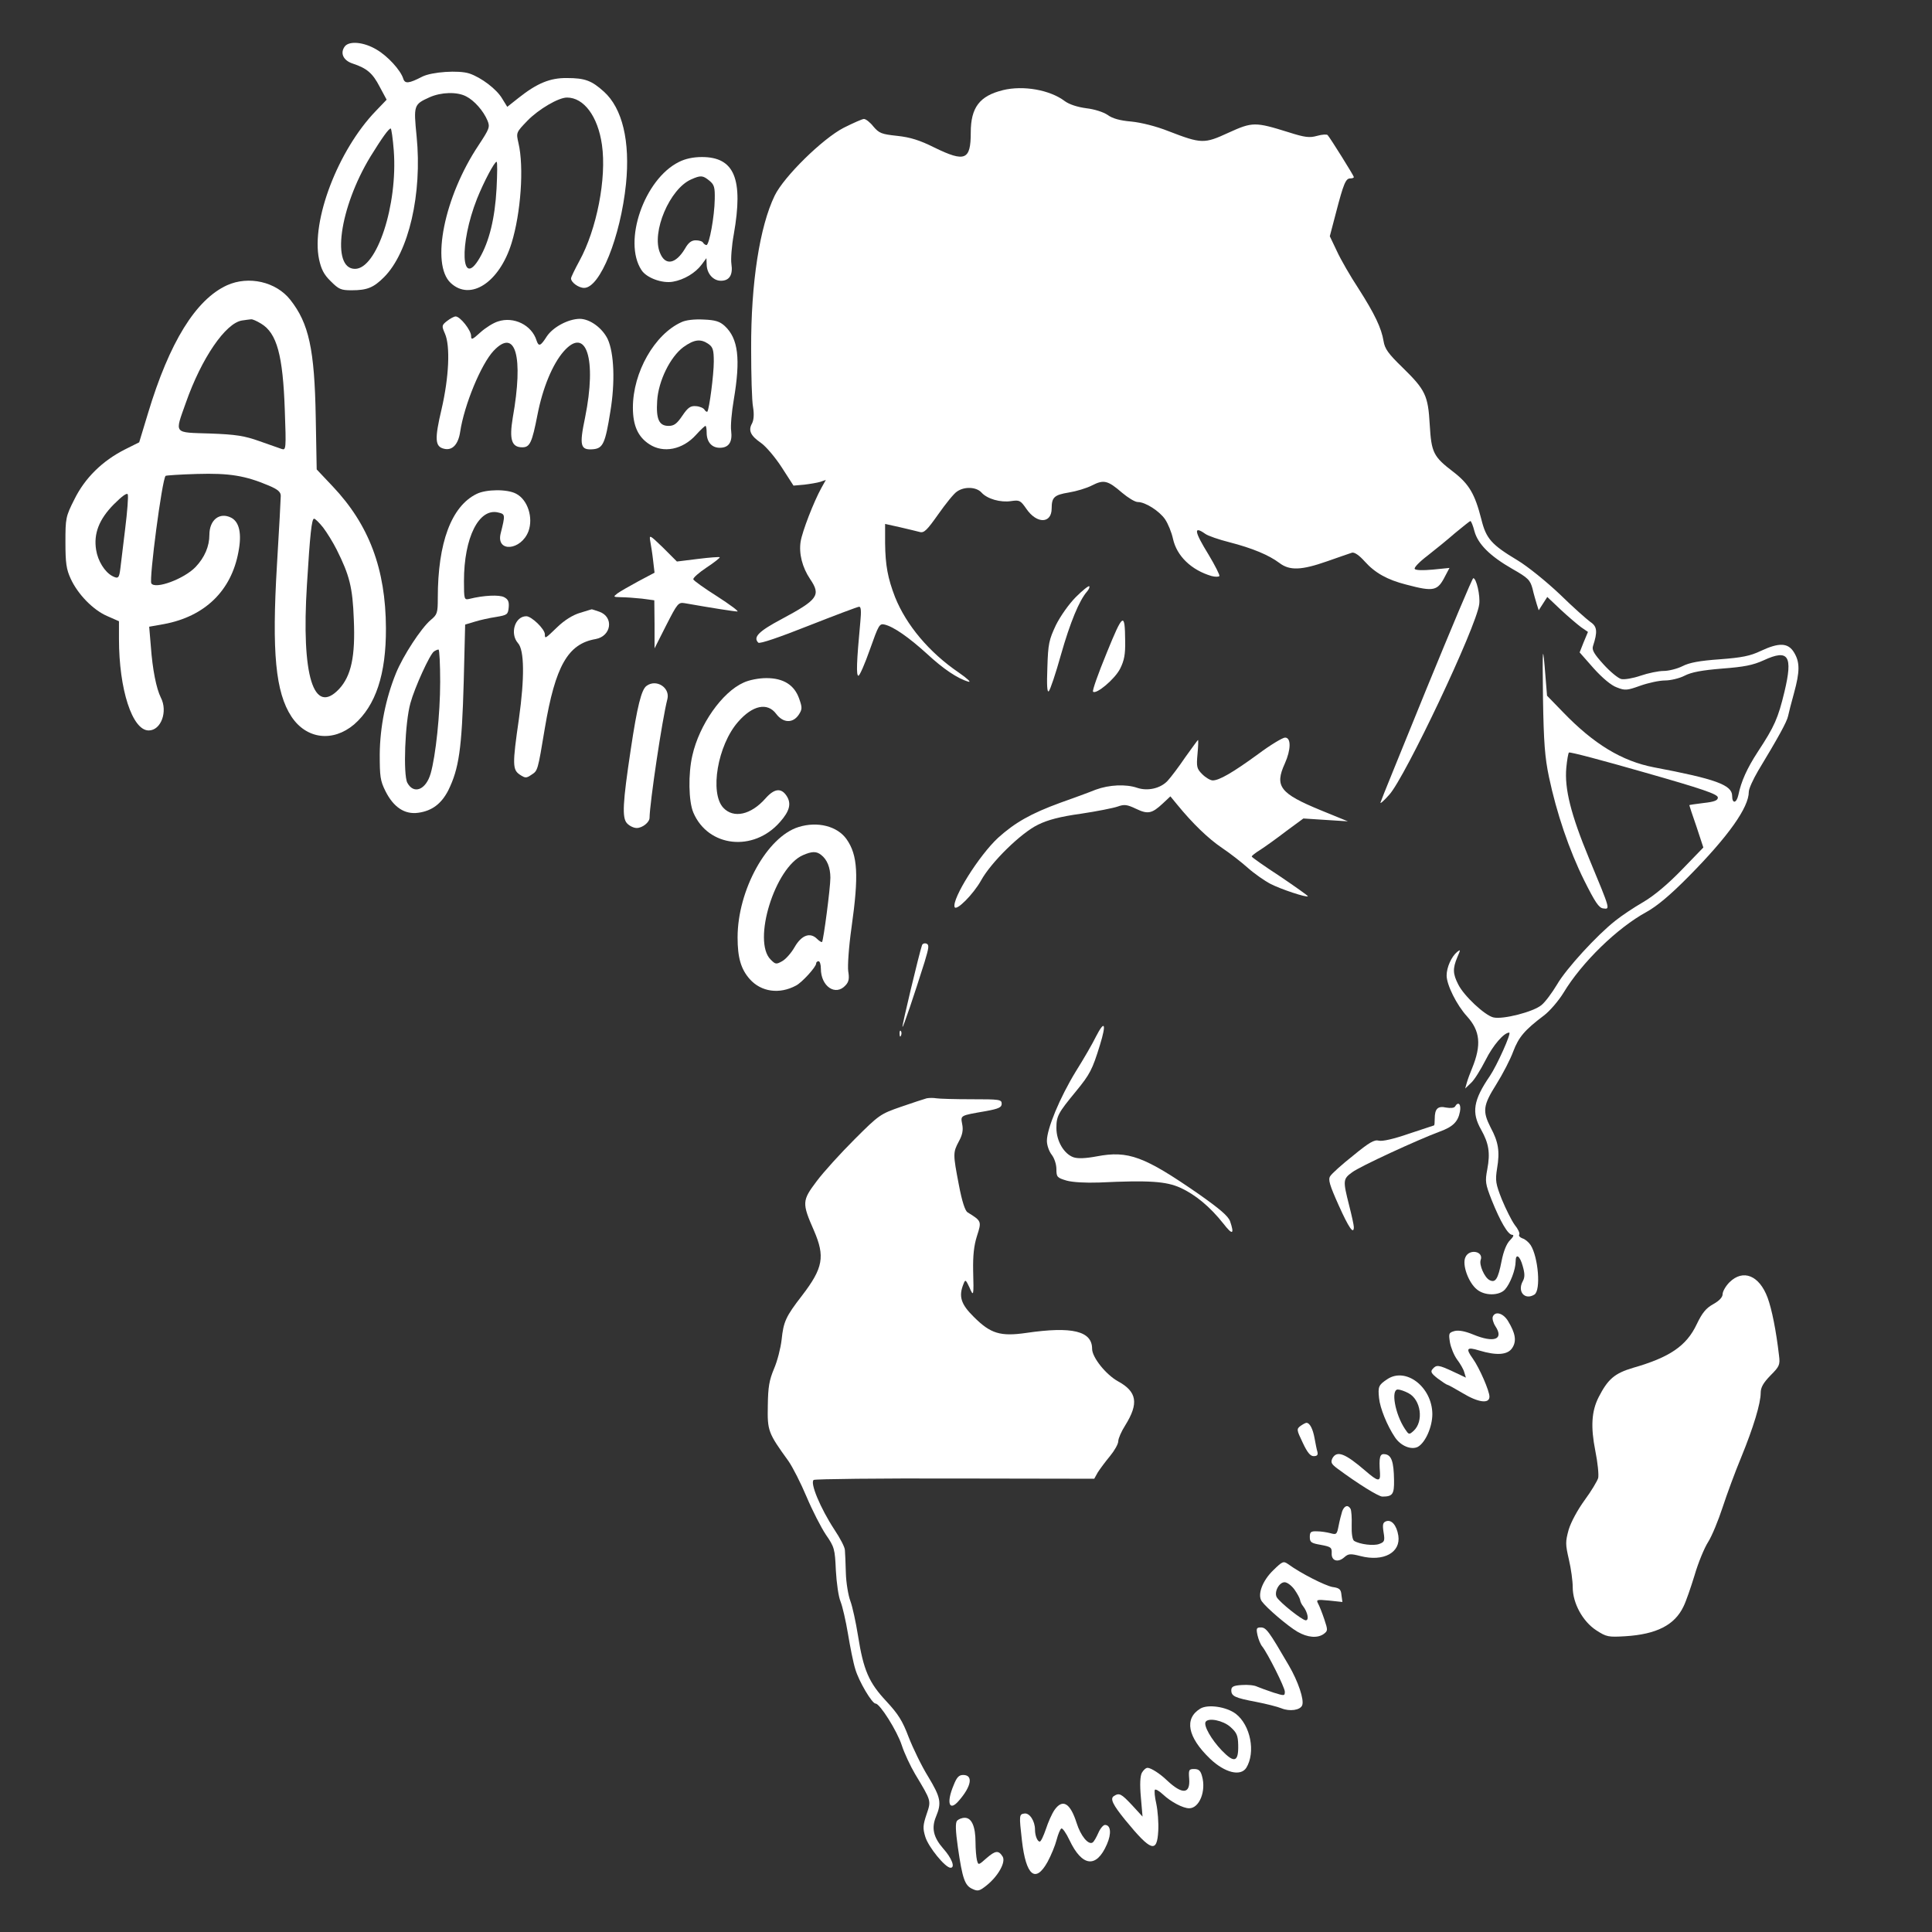 <?xml version="1.0" standalone="no"?>
<!DOCTYPE svg PUBLIC "-//W3C//DTD SVG 20010904//EN"
 "http://www.w3.org/TR/2001/REC-SVG-20010904/DTD/svg10.dtd">
<svg version="1.0" xmlns="http://www.w3.org/2000/svg"
 width="812pt" height="812pt" viewBox="0 0 812 812"
 preserveAspectRatio="xMidYMid meet">

<rect x="0" y="0" width="812" height="812" fill="#333333" stroke="none"/>

<g transform="translate(0,812) scale(0.1,-0.1)"
fill="#ffffff" stroke="none">
<path d="M1450 7926 c-22 -28 -8 -60 32 -73 60 -20 84 -40 114 -98 l29 -54
-46 -48 c-158 -164 -272 -461 -238 -623 9 -41 20 -64 49 -92 34 -34 43 -38 88
-38 65 0 92 11 136 55 104 104 161 351 137 592 -13 131 -12 134 54 164 49 22
116 24 154 4 34 -17 73 -61 90 -102 11 -27 8 -34 -38 -104 -144 -216 -201
-499 -117 -578 83 -78 205 2 256 167 39 126 53 320 29 421 -10 44 -10 44 38
94 47 48 130 97 166 97 71 0 130 -79 147 -199 20 -140 -22 -355 -95 -488 -19
-35 -35 -68 -35 -73 0 -17 32 -40 55 -40 67 0 153 214 176 437 18 179 -15 318
-93 388 -51 46 -79 57 -155 57 -71 1 -126 -22 -203 -83 l-48 -38 -21 34 c-23
40 -88 89 -138 106 -45 15 -158 7 -198 -13 -56 -29 -73 -31 -80 -9 -11 36 -66
96 -113 123 -52 31 -112 37 -132 14z m205 -439 c17 -229 -71 -497 -163 -497
-101 0 -66 256 65 472 49 79 76 117 85 118 3 0 9 -42 13 -93z m432 -159 c-7
-127 -31 -223 -71 -292 -78 -134 -87 57 -11 249 29 72 73 155 82 155 4 0 3
-51 0 -112z"/>
<path d="M4215 7741 c-98 -24 -135 -73 -135 -178 0 -116 -24 -126 -153 -63
-62 31 -101 43 -156 49 -66 7 -76 11 -100 39 -14 18 -32 32 -40 32 -7 0 -45
-17 -85 -37 -89 -46 -251 -205 -290 -285 -63 -130 -100 -367 -99 -643 0 -110
3 -221 8 -246 5 -30 3 -54 -4 -68 -17 -30 -7 -52 38 -83 21 -15 60 -61 87
-103 l49 -76 45 4 c25 3 55 8 68 12 l23 8 -19 -34 c-32 -58 -80 -182 -87 -225
-8 -51 7 -109 40 -158 46 -68 33 -86 -120 -168 -96 -51 -121 -76 -98 -99 6 -6
90 23 211 71 112 44 207 80 213 80 8 0 9 -20 5 -62 -16 -171 -18 -228 -8 -228
5 0 27 50 48 110 37 104 40 110 62 105 38 -9 102 -54 177 -122 70 -65 130
-105 175 -118 14 -4 -4 13 -40 38 -125 85 -221 200 -268 317 -31 80 -41 135
-42 227 l0 81 63 -14 c34 -8 72 -17 83 -20 18 -5 31 9 77 74 31 44 66 88 79
96 31 22 81 20 103 -4 24 -27 80 -43 125 -36 35 5 39 3 64 -33 44 -64 106 -62
106 2 0 47 11 57 72 67 31 5 75 18 98 30 49 25 66 21 126 -31 25 -21 54 -39
66 -39 32 0 91 -38 115 -73 12 -18 27 -54 33 -82 16 -72 77 -131 162 -156 15
-4 30 -4 33 0 2 4 -18 44 -45 89 -61 99 -65 124 -14 88 11 -8 57 -24 101 -35
97 -25 166 -54 210 -87 43 -33 93 -31 201 7 48 17 95 33 104 36 10 3 30 -10
54 -37 43 -48 95 -77 174 -97 117 -31 132 -27 164 36 l18 34 -70 -7 c-43 -4
-73 -3 -76 3 -4 5 20 30 53 55 32 25 85 68 117 96 33 27 61 50 64 50 3 0 11
-19 17 -43 15 -54 65 -104 159 -158 67 -38 75 -47 85 -83 5 -23 14 -52 18 -66
l8 -25 18 28 18 28 56 -53 c31 -29 70 -62 86 -74 l29 -20 -18 -43 -17 -43 59
-67 c37 -41 74 -72 97 -80 35 -14 43 -13 99 7 34 12 80 22 104 22 23 0 61 9
82 20 29 15 73 23 158 30 92 7 129 14 175 35 104 48 123 19 87 -132 -27 -112
-42 -146 -111 -251 -47 -72 -71 -126 -83 -184 -8 -35 -26 -37 -26 -3 0 46 -70
71 -329 120 -134 26 -252 97 -382 232 l-67 69 -6 74 c-12 153 -14 140 -11 -85
3 -186 8 -249 25 -330 32 -152 85 -308 148 -435 46 -92 62 -116 80 -118 30 -4
31 -8 -59 209 -77 186 -104 294 -96 382 3 32 8 61 11 64 3 4 145 -34 316 -83
246 -70 310 -92 310 -106 0 -12 -14 -18 -60 -23 -33 -4 -60 -8 -60 -9 0 -1 13
-42 30 -90 l29 -88 -90 -93 c-58 -60 -116 -109 -162 -136 -40 -23 -92 -58
-117 -78 -78 -61 -208 -203 -246 -269 -21 -35 -50 -74 -65 -86 -34 -29 -164
-62 -203 -52 -36 9 -123 90 -147 138 -23 45 -24 67 -4 115 14 32 14 34 -1 22
-24 -20 -44 -65 -44 -99 0 -39 42 -124 86 -172 55 -61 61 -120 21 -218 -8 -19
-18 -46 -22 -60 l-7 -25 24 23 c14 12 41 56 62 97 31 62 77 115 99 115 11 0
-52 -139 -81 -182 -70 -102 -78 -154 -37 -226 32 -57 39 -97 26 -166 -10 -52
-8 -62 18 -129 37 -92 69 -147 87 -147 8 0 5 -8 -10 -23 -14 -14 -27 -46 -35
-87 -15 -77 -26 -93 -51 -80 -21 11 -44 64 -37 84 14 37 -48 49 -64 12 -15
-31 13 -108 49 -136 33 -27 93 -26 117 0 22 24 45 84 45 118 0 36 18 25 30
-20 9 -31 9 -47 0 -63 -24 -44 9 -81 49 -56 28 18 16 158 -16 208 -8 12 -23
25 -34 28 -11 4 -17 11 -14 16 4 5 -5 24 -19 41 -13 18 -37 66 -54 107 -26 66
-28 79 -20 130 12 71 6 111 -27 172 -35 69 -32 93 24 182 27 43 59 105 71 138
23 60 47 89 129 151 24 18 61 61 82 95 77 128 226 273 349 340 45 25 100 71
178 150 166 168 252 289 252 355 0 13 18 52 39 88 84 139 121 206 126 230 3
14 14 58 25 97 25 91 25 130 0 171 -25 41 -63 42 -140 6 -44 -21 -79 -28 -172
-35 -85 -6 -128 -14 -157 -29 -22 -11 -58 -20 -79 -20 -21 0 -65 -9 -97 -20
-32 -11 -68 -17 -81 -14 -13 3 -47 31 -75 62 -39 43 -49 60 -44 76 20 61 18
83 -11 102 -15 11 -73 62 -128 116 -57 54 -135 117 -178 143 -110 66 -132 91
-152 172 -27 106 -51 148 -117 199 -85 65 -93 81 -100 199 -7 123 -18 146
-114 240 -60 58 -75 79 -80 111 -9 55 -37 114 -106 222 -33 50 -74 121 -90
156 l-30 63 26 99 c32 123 41 144 60 144 8 0 15 2 15 6 0 5 -97 161 -110 176
-3 4 -23 3 -44 -3 -32 -9 -51 -7 -120 15 -141 44 -152 44 -253 -2 -102 -47
-113 -47 -253 7 -50 20 -114 36 -155 40 -48 4 -80 13 -100 28 -18 12 -55 24
-90 28 -37 5 -71 16 -90 30 -62 47 -174 67 -260 46z"/>
<path d="M2853 7439 c-145 -72 -236 -334 -157 -454 21 -33 87 -57 132 -49 47
8 95 37 121 72 l20 27 1 -25 c0 -39 27 -70 60 -70 36 0 51 25 44 71 -3 19 1
75 10 124 41 233 3 325 -134 325 -36 0 -70 -7 -97 -21z m128 -78 c21 -17 24
-28 23 -78 -1 -72 -23 -193 -35 -193 -4 0 -11 5 -14 10 -3 6 -17 10 -31 10
-18 0 -31 -10 -45 -35 -39 -65 -83 -73 -105 -18 -37 87 41 270 131 309 40 18
49 17 76 -5z"/>
<path d="M954 6921 c-131 -60 -242 -239 -332 -538 l-37 -122 -60 -30 c-95 -48
-168 -120 -212 -209 -37 -73 -38 -80 -38 -181 0 -88 4 -114 22 -153 30 -66 95
-132 153 -157 l50 -22 0 -74 c0 -213 56 -385 125 -385 52 0 81 80 51 138 -19
38 -35 118 -42 215 l-7 83 62 11 c172 32 283 140 313 303 15 77 4 126 -30 144
-49 25 -92 -9 -92 -72 0 -48 -20 -95 -58 -135 -48 -50 -169 -95 -186 -69 -10
17 45 437 60 452 3 2 62 6 132 8 136 4 203 -7 302 -49 38 -16 50 -27 50 -43 0
-11 -7 -142 -16 -290 -22 -368 -6 -536 61 -638 63 -95 174 -108 263 -33 91 79
135 211 134 405 -1 249 -71 434 -223 595 l-68 72 -4 219 c-5 287 -29 395 -107
494 -60 76 -175 102 -266 61z m143 -161 c67 -40 92 -133 100 -364 6 -163 5
-169 -13 -163 -10 4 -53 18 -94 33 -62 22 -97 28 -207 32 -156 5 -149 -4 -102
129 66 188 167 335 236 346 16 2 33 5 38 5 6 1 24 -7 42 -18z m-571 -863 c-9
-73 -18 -147 -20 -165 -5 -42 -9 -46 -34 -33 -32 17 -61 64 -68 110 -11 68 12
128 74 191 36 36 56 50 59 42 3 -8 -2 -73 -11 -145z m832 6 c16 -21 42 -63 57
-93 54 -108 67 -158 72 -293 7 -156 -11 -238 -62 -293 -107 -113 -159 56 -135
438 13 213 20 278 30 278 5 0 22 -17 38 -37z"/>
<path d="M1879 6771 c-23 -18 -23 -21 -9 -53 23 -52 17 -183 -14 -317 -30
-127 -28 -158 10 -167 35 -9 60 18 68 71 17 113 88 285 141 341 92 97 126 -23
80 -282 -15 -91 -5 -124 40 -124 32 0 41 19 64 137 22 113 63 212 110 266 95
108 140 -31 90 -278 -25 -119 -20 -138 35 -133 40 4 50 25 71 157 21 125 16
247 -11 306 -23 47 -75 85 -118 85 -49 -1 -112 -35 -138 -74 -26 -41 -34 -44
-43 -17 -20 65 -96 102 -162 80 -20 -6 -53 -27 -74 -46 -34 -31 -39 -33 -39
-15 0 24 -46 82 -65 82 -7 0 -23 -9 -36 -19z"/>
<path d="M2864 6766 c-113 -51 -204 -211 -204 -359 0 -75 21 -123 69 -154 59
-39 140 -23 196 39 19 21 37 38 40 38 3 0 5 -13 5 -28 0 -39 21 -64 55 -64 38
0 54 24 48 71 -3 20 2 79 11 131 29 172 19 257 -38 310 -21 19 -39 25 -89 27
-39 2 -74 -2 -93 -11z m114 -92 c18 -13 22 -24 22 -74 0 -55 -19 -199 -27
-210 -2 -2 -8 1 -12 8 -4 7 -20 14 -36 15 -23 2 -34 -6 -57 -40 -23 -34 -35
-43 -58 -43 -40 0 -53 28 -48 105 5 84 55 185 110 226 46 33 73 36 106 13z"/>
<path d="M2003 6044 c-106 -52 -163 -205 -163 -437 0 -63 -2 -70 -30 -93 -40
-34 -116 -150 -146 -224 -43 -106 -67 -226 -68 -340 0 -93 2 -111 24 -155 34
-68 81 -99 138 -91 58 8 97 38 126 94 45 92 57 173 65 457 l6 240 40 12 c22 7
63 16 90 20 47 8 50 10 53 40 2 24 -2 34 -19 43 -20 11 -86 8 -146 -7 -22 -5
-23 -3 -23 75 0 183 63 308 144 288 30 -7 30 -9 10 -89 -19 -80 86 -71 117 10
21 57 -3 133 -52 158 -37 20 -126 19 -166 -1z m-153 -791 c0 -134 -19 -311
-40 -384 -20 -69 -71 -89 -98 -39 -18 34 -10 254 13 335 18 66 82 206 99 217
6 4 14 8 19 8 4 0 7 -62 7 -137z"/>
<path d="M2733 5845 c3 -16 9 -53 12 -81 l6 -51 -68 -36 c-37 -20 -77 -43 -88
-51 -19 -15 -18 -15 15 -16 19 0 59 -3 88 -6 l52 -7 1 -101 0 -101 49 97 c47
92 51 97 77 93 119 -21 210 -35 222 -35 8 0 -30 28 -84 63 -54 34 -100 67
-101 72 -2 6 23 28 56 50 32 21 57 41 55 43 -2 2 -43 -1 -91 -7 l-89 -11 -58
58 c-57 55 -59 56 -54 27z"/>
<path d="M5995 5224 c-104 -256 -192 -471 -193 -477 -2 -7 15 8 37 33 66 72
366 705 378 800 5 37 -12 110 -25 110 -4 0 -92 -210 -197 -466z"/>
<path d="M4522 5611 c-29 -29 -65 -80 -84 -118 -29 -62 -33 -78 -36 -178 -3
-75 -1 -107 6 -100 6 6 29 74 51 153 39 137 77 228 109 265 8 9 13 20 10 23
-3 3 -29 -18 -56 -45z"/>
<path d="M2437 5544 c-30 -9 -65 -31 -94 -59 -52 -50 -53 -51 -53 -31 0 22
-56 76 -78 76 -48 0 -70 -73 -35 -113 27 -29 28 -147 4 -318 -28 -193 -27
-214 4 -235 23 -15 27 -15 49 0 26 17 26 15 56 196 44 261 97 354 213 374 67
12 78 93 16 115 -18 6 -32 11 -33 10 -1 0 -22 -7 -49 -15z"/>
<path d="M4651 5375 c-35 -85 -61 -158 -57 -162 13 -13 92 53 114 97 17 34 22
60 21 115 -1 125 -9 120 -78 -50z"/>
<path d="M3125 5251 c-90 -40 -186 -177 -215 -306 -18 -77 -16 -193 4 -240 62
-146 253 -167 364 -40 41 46 49 78 28 110 -23 35 -52 31 -89 -11 -61 -69 -134
-85 -177 -39 -58 62 -24 263 62 361 61 70 123 83 160 34 29 -39 70 -41 95 -4
15 23 15 30 2 67 -20 58 -66 87 -138 87 -32 0 -73 -8 -96 -19z"/>
<path d="M2717 5237 c-21 -15 -39 -86 -66 -267 -34 -225 -37 -287 -16 -310 10
-11 28 -20 41 -20 24 0 54 24 54 43 1 64 53 414 75 499 12 48 -47 86 -88 55z"/>
<path d="M5287 4950 c-107 -78 -163 -110 -190 -110 -10 0 -30 12 -44 26 -23
23 -25 31 -20 85 3 32 4 59 2 59 -1 0 -25 -33 -53 -72 -27 -40 -61 -85 -75
-100 -30 -32 -84 -44 -128 -29 -47 16 -117 13 -174 -8 -27 -11 -95 -36 -149
-55 -123 -45 -190 -83 -261 -147 -80 -74 -194 -256 -183 -291 7 -19 79 54 111
111 42 77 169 201 240 235 40 20 93 34 180 46 67 10 137 24 154 30 28 10 39 9
77 -9 50 -24 67 -21 113 22 l32 30 28 -34 c66 -81 132 -144 188 -182 33 -22
82 -60 110 -85 27 -24 70 -54 95 -67 45 -23 151 -58 157 -52 1 2 -51 39 -116
83 -66 43 -120 81 -120 84 -1 3 16 16 37 29 20 13 69 48 108 78 l72 53 93 -6
94 -6 -115 47 c-170 70 -194 100 -150 196 26 58 27 109 1 109 -10 0 -62 -31
-114 -70z"/>
<path d="M3356 4644 c-132 -41 -256 -265 -256 -464 0 -85 14 -133 51 -175 48
-54 125 -65 195 -27 25 13 84 78 84 92 0 6 5 10 10 10 6 0 10 -14 10 -31 0
-75 62 -117 104 -70 14 15 16 29 11 59 -3 22 2 100 14 185 31 219 26 303 -21
370 -39 55 -122 76 -202 51z m95 -117 c25 -19 39 -53 39 -96 0 -43 -29 -263
-35 -270 -2 -2 -12 4 -21 13 -29 29 -65 16 -94 -34 -14 -25 -38 -52 -53 -60
-25 -14 -28 -13 -48 7 -78 77 18 388 136 439 37 16 56 17 76 1z"/>
<path d="M3875 4147 c-11 -31 -85 -340 -82 -343 3 -3 48 130 93 273 18 60 20
72 8 77 -8 3 -17 0 -19 -7z"/>
<path d="M4606 3763 c-13 -27 -51 -93 -85 -147 -67 -110 -121 -240 -121 -291
0 -18 9 -44 20 -58 11 -14 20 -40 20 -61 0 -33 3 -36 43 -48 26 -7 78 -10 137
-8 210 10 281 5 341 -22 63 -29 124 -79 181 -151 38 -49 47 -46 28 10 -8 22
-43 52 -134 116 -227 157 -294 182 -426 157 -48 -9 -80 -10 -98 -4 -40 14 -72
68 -72 123 0 50 7 63 82 154 59 72 69 91 101 195 28 91 20 107 -17 35z"/>
<path d="M3781 3774 c0 -11 3 -14 6 -6 3 7 2 16 -1 19 -3 4 -6 -2 -5 -13z"/>
<path d="M3895 3504 c-11 -3 -60 -19 -109 -36 -86 -30 -91 -33 -195 -137 -58
-58 -130 -137 -159 -176 -61 -81 -62 -91 -11 -207 47 -109 39 -157 -50 -273
-69 -89 -78 -110 -86 -186 -4 -35 -18 -90 -32 -122 -20 -48 -25 -76 -26 -155
-2 -106 1 -114 87 -233 18 -26 52 -93 76 -150 24 -57 61 -129 81 -159 36 -52
38 -60 42 -150 3 -53 11 -111 20 -132 8 -20 22 -81 31 -135 9 -54 22 -121 31
-149 15 -51 70 -144 85 -144 18 0 90 -114 110 -175 11 -34 37 -89 56 -121 69
-115 68 -111 48 -170 -15 -45 -16 -58 -5 -94 13 -43 84 -130 106 -130 21 0 5
41 -31 81 -41 47 -50 86 -30 134 24 58 20 80 -33 168 -28 45 -64 120 -82 166
-26 69 -44 97 -94 151 -73 78 -96 130 -119 276 -9 56 -23 121 -32 145 -9 24
-18 78 -19 119 -1 41 -3 84 -4 95 0 12 -20 50 -44 86 -59 90 -104 198 -87 209
7 4 275 7 596 6 l583 -1 15 27 c9 14 32 45 51 68 19 23 35 51 35 63 0 11 13
41 29 66 58 93 50 142 -31 186 -50 28 -108 100 -108 136 0 75 -84 95 -276 67
-110 -16 -151 -3 -221 67 -55 54 -65 87 -43 140 7 18 9 17 24 -15 18 -42 19
-39 16 71 -1 61 3 103 16 144 20 62 20 63 -40 100 -10 7 -23 46 -36 115 -25
130 -25 136 0 183 15 27 19 48 14 72 -7 38 -10 36 99 55 55 10 67 16 67 31 0
18 -9 19 -127 19 -71 0 -137 2 -148 4 -11 2 -29 2 -40 0z"/>
<path d="M6115 3469 c-4 -6 -19 -7 -37 -4 -35 8 -48 -5 -48 -47 0 -16 -1 -28
-3 -28 -1 0 -49 -16 -106 -35 -63 -22 -112 -33 -126 -29 -19 5 -41 -8 -108
-63 -47 -37 -90 -76 -96 -86 -10 -14 -3 -37 35 -122 43 -96 64 -126 64 -92 0
8 -9 49 -20 92 -26 103 -26 110 13 138 31 24 274 136 368 171 55 20 77 41 85
84 6 31 -7 45 -21 21z"/>
<path d="M7269 2731 c-16 -16 -29 -39 -29 -50 0 -13 -14 -28 -39 -42 -31 -17
-47 -37 -70 -85 -43 -91 -114 -139 -268 -183 -77 -23 -105 -47 -144 -123 -30
-59 -34 -125 -14 -226 10 -49 15 -100 12 -114 -4 -13 -29 -55 -57 -93 -29 -40
-57 -91 -67 -124 -14 -51 -14 -61 1 -126 9 -38 16 -90 16 -116 0 -67 42 -144
99 -181 43 -28 51 -29 121 -25 132 8 209 47 246 126 10 20 30 78 46 130 15 52
41 115 57 140 16 25 43 91 61 146 18 55 53 150 78 210 52 127 82 227 82 271 0
23 11 42 41 73 38 38 41 45 36 84 -12 104 -30 194 -48 243 -35 94 -103 121
-160 65z"/>
<path d="M6274 2586 c-3 -8 2 -26 11 -40 37 -56 -6 -71 -93 -35 -34 14 -60 19
-78 15 -25 -7 -26 -10 -20 -48 4 -22 17 -54 30 -72 13 -17 27 -41 30 -53 l7
-23 -53 25 c-62 29 -71 30 -87 11 -10 -11 -5 -19 22 -40 19 -14 37 -26 40 -26
3 0 32 -16 64 -35 66 -40 113 -46 113 -15 0 24 -42 121 -70 160 -31 43 -25 50
27 34 73 -22 120 -19 139 11 19 29 13 62 -18 113 -20 33 -54 43 -64 18z"/>
<path d="M5830 2323 c-36 -24 -39 -31 -34 -79 4 -42 34 -116 67 -165 24 -36
68 -54 96 -40 32 18 61 84 61 138 -1 114 -112 199 -190 146z m89 -58 c53 -27
66 -119 22 -159 -19 -17 -20 -16 -36 8 -42 63 -60 166 -30 166 9 0 29 -7 44
-15z"/>
<path d="M5466 2127 c-17 -13 -17 -16 9 -70 19 -41 32 -57 46 -57 15 0 19 5
16 18 -3 9 -8 35 -12 57 -7 39 -20 65 -34 65 -4 0 -15 -6 -25 -13z"/>
<path d="M5600 1991 c-8 -17 -5 -24 22 -44 85 -63 172 -117 188 -117 43 0 50
10 49 69 -1 78 -11 105 -37 109 -23 4 -27 -11 -22 -80 2 -37 -9 -35 -61 10
-86 74 -120 87 -139 53z"/>
<path d="M5641 1768 c-4 -13 -11 -40 -15 -61 -7 -36 -9 -38 -34 -31 -15 4 -40
8 -57 8 -26 1 -30 -3 -30 -24 0 -22 6 -26 47 -33 42 -8 46 -11 45 -35 -2 -32
26 -41 53 -17 17 15 25 16 68 5 97 -25 170 15 159 86 -7 44 -29 69 -52 60 -13
-5 -15 -14 -10 -46 6 -36 4 -41 -18 -49 -23 -9 -82 -2 -106 13 -7 5 -11 31
-10 65 1 32 -1 63 -5 70 -11 18 -26 13 -35 -11z"/>
<path d="M5352 1521 c-47 -45 -68 -104 -49 -131 20 -28 109 -104 150 -128 43
-25 85 -28 111 -9 17 13 17 16 2 61 -9 27 -21 57 -26 66 -9 17 -6 18 46 13
l56 -6 -4 29 c-2 24 -8 30 -38 34 -31 6 -131 56 -186 96 -20 14 -24 12 -62
-25z m88 -81 c12 -17 23 -37 24 -44 1 -8 7 -20 13 -27 19 -25 26 -59 11 -59
-15 0 -109 75 -122 97 -12 22 10 63 33 63 11 0 29 -14 41 -30z"/>
<path d="M5285 1248 c4 -18 13 -40 20 -48 23 -29 95 -172 95 -190 0 -18 -2
-18 -47 -4 -27 9 -57 20 -69 25 -11 6 -40 9 -65 7 -35 -2 -44 -7 -44 -22 0
-25 15 -32 105 -49 41 -8 89 -20 106 -27 34 -14 79 -8 87 13 9 23 -17 100 -56
167 -84 144 -95 160 -118 160 -18 0 -20 -4 -14 -32z"/>
<path d="M5045 939 c-69 -42 -54 -120 41 -211 62 -59 128 -75 152 -38 40 65
18 179 -44 227 -40 30 -117 41 -149 22z m126 -77 c27 -24 32 -36 33 -75 2 -73
-16 -79 -69 -24 -44 46 -77 104 -68 120 11 19 74 6 104 -21z"/>
<path d="M4799 669 c-7 -14 -9 -48 -4 -103 l7 -81 -44 48 c-46 49 -54 53 -77
38 -16 -11 -4 -36 48 -100 109 -133 134 -141 139 -46 2 33 -2 84 -8 113 -7 30
-9 56 -6 60 4 3 19 -6 34 -20 33 -31 84 -58 110 -58 43 0 72 73 54 135 -6 23
-14 30 -33 30 -22 0 -24 -3 -21 -41 5 -65 -29 -67 -93 -7 -30 29 -68 53 -82
53 -7 0 -17 -9 -24 -21z"/>
<path d="M4008 617 c-32 -76 -18 -113 23 -64 52 60 60 107 17 107 -18 0 -27
-10 -40 -43z"/>
<path d="M4432 513 c-11 -16 -27 -52 -36 -80 -10 -29 -21 -53 -26 -53 -10 0
-20 25 -20 50 0 37 -23 71 -44 68 -23 -3 -23 -7 -11 -113 17 -149 57 -182 108
-90 15 28 32 69 38 93 6 23 15 45 20 47 4 3 20 -19 34 -49 53 -112 113 -119
157 -18 20 45 17 82 -8 82 -7 0 -20 -15 -28 -34 -8 -18 -18 -36 -24 -40 -18
-11 -50 28 -67 82 -27 85 -59 103 -93 55z"/>
<path d="M4022 467 c-7 -9 -6 -42 4 -112 19 -131 29 -160 61 -174 23 -11 30
-9 61 16 48 39 80 97 66 120 -17 27 -30 26 -67 -6 -35 -31 -35 -31 -41 -9 -3
13 -6 46 -6 75 0 66 -16 103 -45 103 -13 0 -27 -6 -33 -13z"/>
</g>
</svg>
